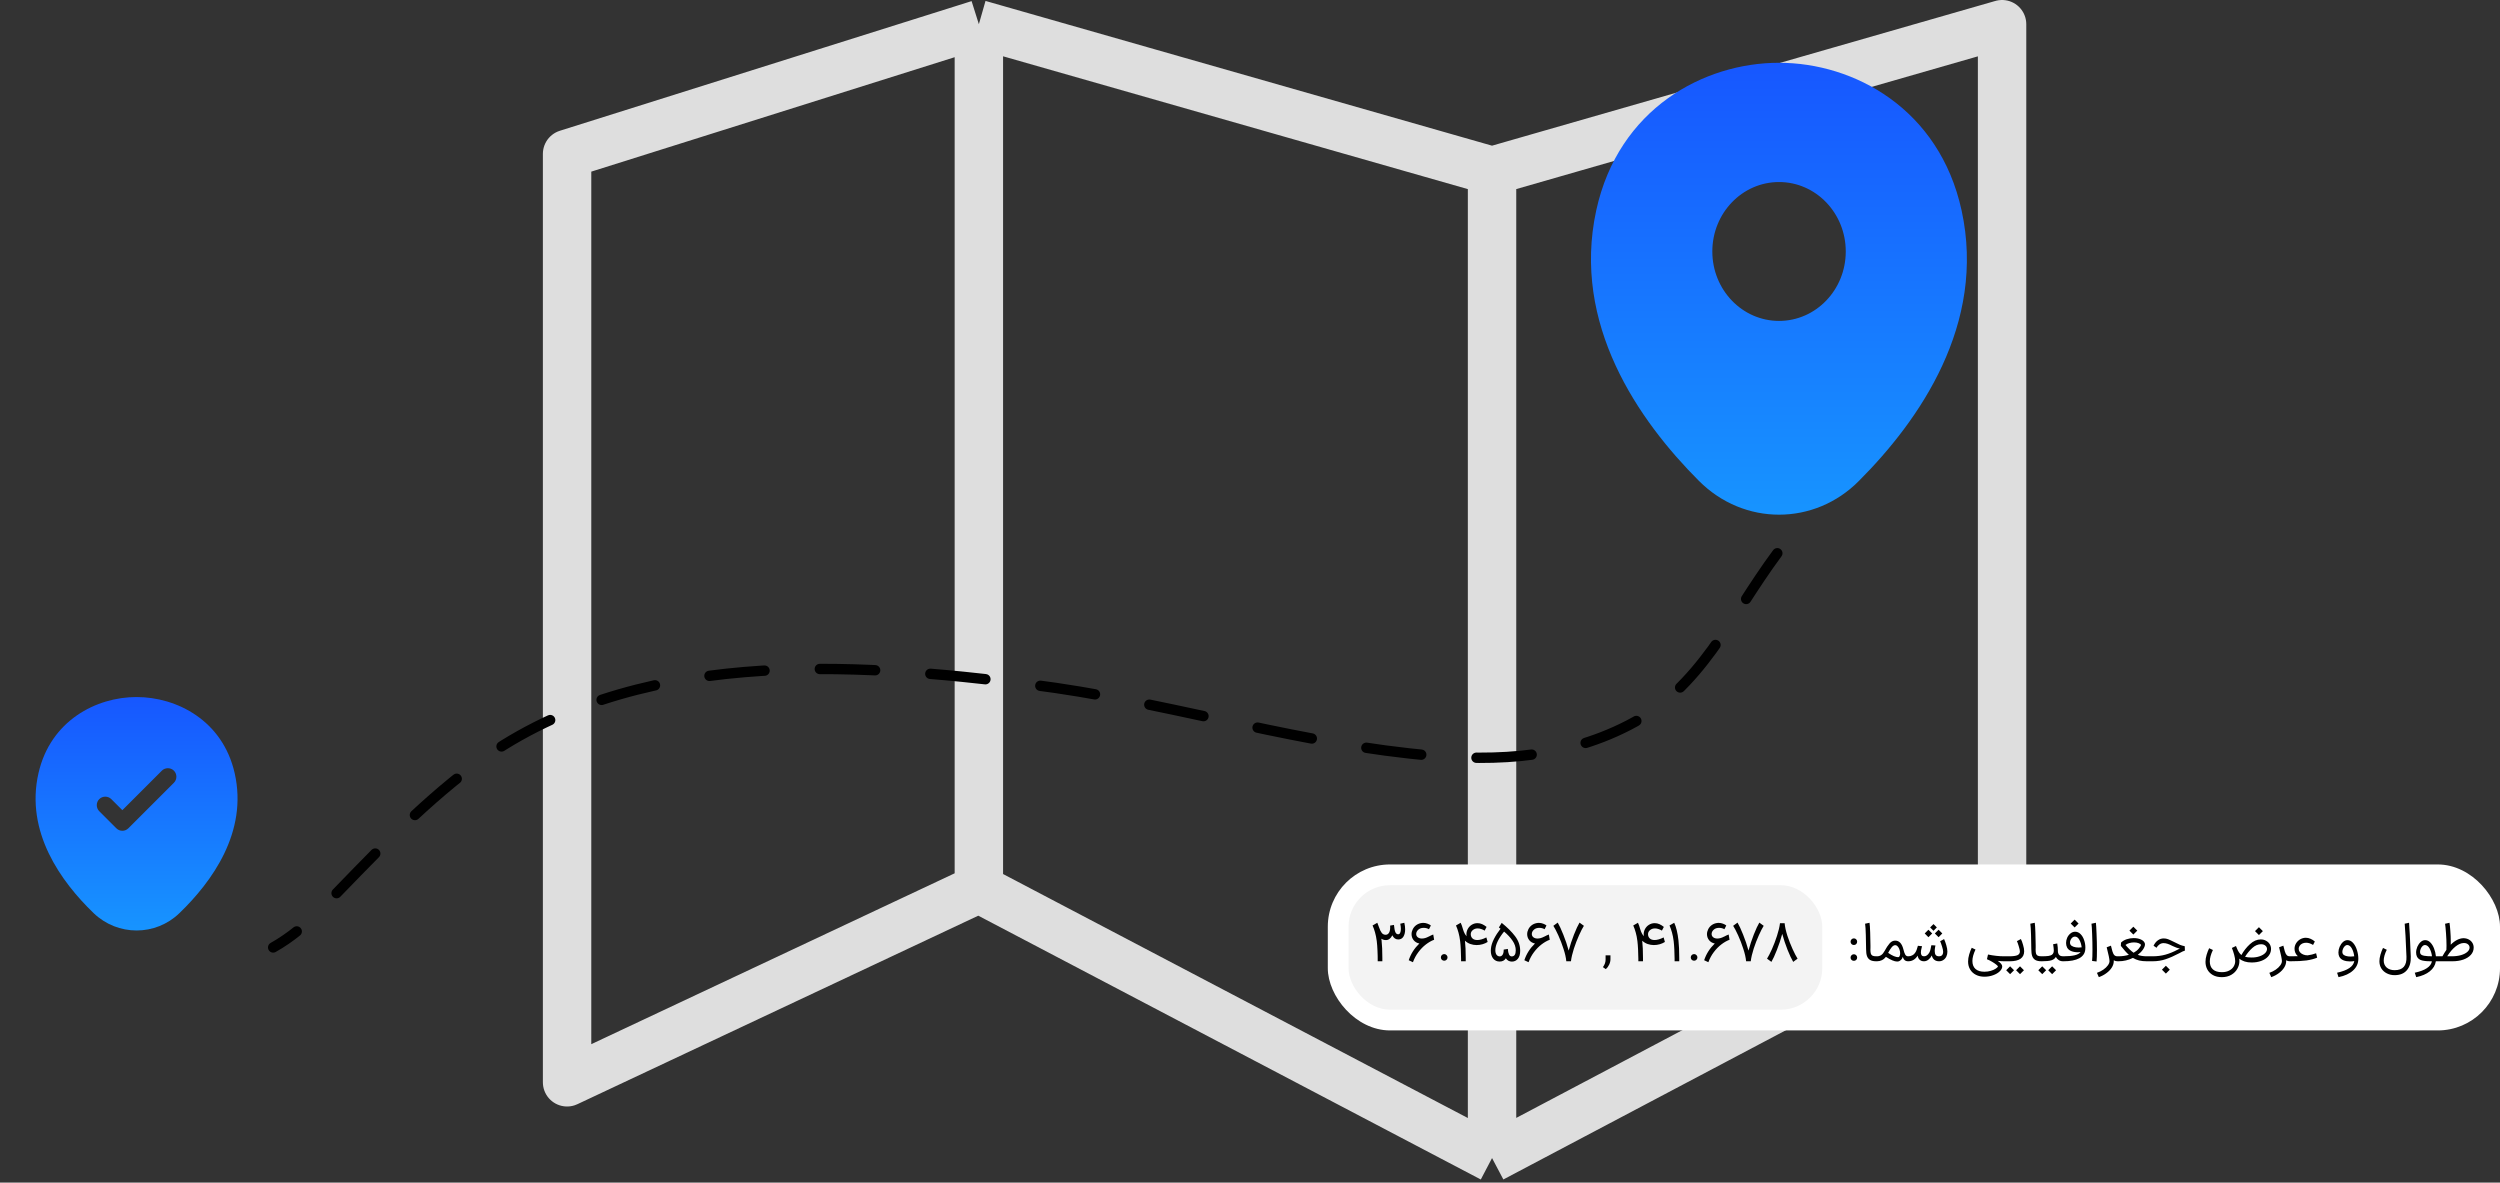 <svg width="723" height="342" viewBox="0 0 723 342" fill="none" xmlns="http://www.w3.org/2000/svg">
<rect x="0" y="0" width="723" height="342" fill="#333333" stroke="none"/>
<path d="M283.087 257L164 313V44.5L283.087 7M283.087 257L431.5 334.912M283.087 257V7M431.5 334.912L579 257V7L431.5 49.412M431.5 334.912V49.412M431.5 49.412L283.087 7" stroke="#DEDEDE" stroke-width="14" stroke-linejoin="round"/>
<g clip-path="url(#clip0_4887_2355)">
<path d="M567.297 60.869C560.865 31.416 536.182 18.156 514.499 18.156C514.499 18.156 514.499 18.156 514.438 18.156C492.817 18.156 468.072 31.352 461.64 60.805C454.474 93.7 473.829 121.559 491.347 139.09C497.839 145.592 506.169 148.844 514.499 148.844C522.829 148.844 531.159 145.592 537.59 139.09C555.108 121.559 574.463 93.764 567.297 60.869ZM514.499 92.808C503.842 92.808 495.205 83.819 495.205 72.726C495.205 61.634 503.842 52.645 514.499 52.645C525.157 52.645 533.793 61.634 533.793 72.726C533.793 83.819 525.157 92.808 514.499 92.808Z" fill="url(#paint0_linear_4887_2355)"/>
</g>
<g clip-path="url(#clip1_4887_2355)">
<path d="M67.875 223.638C64.451 208.397 51.153 201.583 39.501 201.583C39.501 201.583 39.501 201.583 39.468 201.583C27.848 201.583 14.583 208.397 11.126 223.605C7.242 240.59 17.644 254.974 27.058 264.059C30.547 267.417 35.024 269.096 39.501 269.096C43.977 269.096 48.454 267.417 51.91 264.059C61.324 254.974 71.726 240.623 67.875 223.638ZM50.297 226.37L37.13 239.536C36.637 240.03 36.011 240.261 35.386 240.261C34.761 240.261 34.135 240.03 33.641 239.536L28.704 234.599C27.749 233.644 27.749 232.064 28.704 231.11C29.658 230.155 31.238 230.155 32.193 231.11L35.386 234.303L46.808 222.881C47.763 221.926 49.343 221.926 50.297 222.881C51.252 223.835 51.252 225.415 50.297 226.37Z" fill="url(#paint1_linear_4887_2355)"/>
</g>
<path d="M514 160C500.012 178.874 492.124 198.821 471.037 209.709C450.846 220.134 429.211 220.288 407.444 217.884C370.777 213.834 335.043 202.595 298.399 198C245.999 191.429 182.759 187.086 136.961 221.419C120.689 233.616 107.087 248.323 92.753 263.027C88.5 267.39 84.13 271.116 79 274" stroke="black" stroke-width="3" stroke-linecap="round" stroke-dasharray="16 16"/>
<rect x="384" y="250" width="339" height="48" rx="18" fill="white"/>
<rect x="390" y="256" width="137" height="36" rx="12" fill="#F3F3F3"/>
<path d="M403.136 267.488C403.221 268.459 403.355 269.152 403.536 269.568C403.717 269.984 403.989 270.192 404.352 270.192C404.608 270.192 404.8 270.053 404.928 269.776C405.067 269.488 405.136 269.109 405.136 268.64C405.136 268.203 405.077 267.701 404.96 267.136L406.128 266.864C406.288 267.515 406.368 268.149 406.368 268.768C406.368 269.643 406.197 270.352 405.856 270.896C405.515 271.429 405.019 271.696 404.368 271.696C403.632 271.696 403.061 271.296 402.656 270.496C402.443 270.933 402.176 271.275 401.856 271.52C401.547 271.755 401.2 271.872 400.816 271.872C400.315 271.872 399.872 271.739 399.488 271.472L399.552 271.984C399.701 273.328 399.776 275.019 399.776 277.056V278H398.432C398.443 277.008 398.421 275.984 398.368 274.928C398.325 273.861 398.256 272.939 398.16 272.16C398.032 271.2 397.867 270.368 397.664 269.664C397.472 268.949 397.232 268.277 396.944 267.648L398.32 266.864C398.48 267.227 398.64 267.648 398.8 268.128C399.045 268.864 399.312 269.419 399.6 269.792C399.888 270.155 400.261 270.336 400.72 270.336C401.168 270.336 401.509 270.117 401.744 269.68C401.979 269.232 402.075 268.608 402.032 267.808C402.021 267.787 402.016 267.744 402.016 267.68L403.136 267.488ZM407.404 277.696C408.012 275.861 409.036 274.251 410.476 272.864C409.782 272.725 409.233 272.405 408.828 271.904C408.422 271.392 408.22 270.811 408.22 270.16C408.22 269.68 408.337 269.205 408.572 268.736C408.806 268.256 409.153 267.851 409.612 267.52C410.081 267.189 410.63 266.987 411.26 266.912C411.334 266.901 411.452 266.896 411.612 266.896C412.049 266.896 412.465 266.976 412.86 267.136C413.254 267.285 413.569 267.456 413.804 267.648L413.26 268.736C412.812 268.469 412.31 268.336 411.756 268.336C411.606 268.336 411.489 268.341 411.404 268.352C410.86 268.405 410.417 268.608 410.076 268.96C409.734 269.301 409.564 269.691 409.564 270.128C409.564 270.501 409.713 270.811 410.012 271.056C410.321 271.301 410.721 271.424 411.212 271.424C411.83 271.424 412.481 271.237 413.164 270.864V270.88C413.601 270.635 414.044 270.427 414.492 270.256L414.748 271.776C413.948 272.075 413.153 272.528 412.364 273.136C411.585 273.733 410.865 274.469 410.204 275.344C409.542 276.219 409.014 277.195 408.62 278.272L407.404 277.696ZM417.664 277.84C417.398 277.84 417.169 277.749 416.977 277.568C416.795 277.376 416.705 277.147 416.705 276.88C416.705 276.613 416.795 276.389 416.977 276.208C417.169 276.016 417.398 275.92 417.664 275.92C417.931 275.92 418.155 276.016 418.337 276.208C418.529 276.389 418.625 276.613 418.625 276.88C418.625 277.147 418.529 277.376 418.337 277.568C418.155 277.749 417.931 277.84 417.664 277.84ZM422.544 277.28C422.544 276.405 422.517 275.509 422.464 274.592C422.421 273.675 422.357 272.864 422.272 272.16C422.154 271.221 421.994 270.4 421.792 269.696C421.6 268.981 421.36 268.299 421.072 267.648L422.432 266.864C422.666 267.344 422.89 267.979 423.104 268.768C423.349 269.611 423.696 270.277 424.144 270.768L424.096 270.432C424.053 269.845 424.165 269.285 424.432 268.752C424.698 268.219 425.082 267.792 425.584 267.472C426.096 267.141 426.661 266.976 427.28 266.976C427.76 266.976 428.213 267.072 428.64 267.264C429.066 267.456 429.493 267.723 429.92 268.064L429.36 269.136C429.082 268.955 428.762 268.805 428.4 268.688C428.048 268.56 427.701 268.496 427.36 268.496C426.784 268.496 426.304 268.661 425.92 268.992C425.536 269.312 425.344 269.707 425.344 270.176C425.344 270.667 425.509 271.072 425.84 271.392C426.17 271.701 426.64 271.856 427.248 271.856C427.984 271.856 428.853 271.605 429.856 271.104L430.224 272.416C429.808 272.683 429.317 272.901 428.752 273.072C428.197 273.232 427.621 273.312 427.024 273.312C426.416 273.312 425.818 273.211 425.232 273.008C424.656 272.805 424.133 272.485 423.664 272.048C423.813 273.392 423.888 275.067 423.888 277.072V278H422.544V277.28ZM431.172 274.384C431.247 273.509 431.54 272.565 432.052 271.552C432.564 270.539 433.199 269.552 433.956 268.592C433.743 268.421 433.583 268.299 433.476 268.224L434.292 266.896C435.892 268.176 437.183 269.461 438.164 270.752C439.145 272.043 439.636 273.451 439.636 274.976C439.636 275.968 439.412 276.736 438.964 277.28C438.516 277.824 437.94 278.096 437.236 278.096C436.905 278.096 436.585 278.021 436.276 277.872C435.967 277.712 435.705 277.467 435.492 277.136C435.108 277.765 434.511 278.08 433.7 278.08C432.921 278.08 432.297 277.792 431.828 277.216C431.369 276.629 431.14 275.867 431.14 274.928C431.14 274.821 431.151 274.64 431.172 274.384ZM432.452 274.8C432.452 275.365 432.569 275.808 432.804 276.128C433.049 276.437 433.369 276.592 433.764 276.592C434.105 276.581 434.377 276.405 434.58 276.064C434.783 275.712 434.879 275.232 434.868 274.624L436.068 274.432C436.111 275.115 436.223 275.648 436.404 276.032C436.596 276.405 436.857 276.592 437.188 276.592C437.967 276.592 438.356 276.005 438.356 274.832C438.356 273.883 438.052 272.965 437.444 272.08C436.847 271.184 436.025 270.293 434.98 269.408C434.201 270.357 433.583 271.301 433.124 272.24C432.676 273.179 432.452 274.032 432.452 274.8ZM440.841 277.696C441.449 275.861 442.473 274.251 443.913 272.864C443.22 272.725 442.671 272.405 442.265 271.904C441.86 271.392 441.657 270.811 441.657 270.16C441.657 269.68 441.775 269.205 442.009 268.736C442.244 268.256 442.591 267.851 443.049 267.52C443.519 267.189 444.068 266.987 444.697 266.912C444.772 266.901 444.889 266.896 445.049 266.896C445.487 266.896 445.903 266.976 446.297 267.136C446.692 267.285 447.007 267.456 447.241 267.648L446.697 268.736C446.249 268.469 445.748 268.336 445.193 268.336C445.044 268.336 444.927 268.341 444.841 268.352C444.297 268.405 443.855 268.608 443.513 268.96C443.172 269.301 443.001 269.691 443.001 270.128C443.001 270.501 443.151 270.811 443.449 271.056C443.759 271.301 444.159 271.424 444.649 271.424C445.268 271.424 445.919 271.237 446.601 270.864V270.88C447.039 270.635 447.481 270.427 447.929 270.256L448.185 271.776C447.385 272.075 446.591 272.528 445.801 273.136C445.023 273.733 444.303 274.469 443.641 275.344C442.98 276.219 442.452 277.195 442.057 278.272L440.841 277.696ZM458.062 267.744C457.667 268.363 457.198 269.28 456.654 270.496C456.11 271.701 455.614 272.987 455.166 274.352C454.729 275.717 454.446 276.933 454.318 278H452.974C452.878 276.944 452.606 275.739 452.158 274.384C451.721 273.019 451.225 271.728 450.67 270.512C450.115 269.296 449.635 268.373 449.23 267.744L450.494 266.816C450.963 267.605 451.502 268.768 452.11 270.304C452.729 271.829 453.246 273.365 453.662 274.912C454.089 273.344 454.601 271.797 455.198 270.272C455.806 268.736 456.339 267.584 456.798 266.816L458.062 267.744ZM463.568 279.696C464.069 279.003 464.325 278.304 464.336 277.6V276.288H465.744V277.424C465.744 277.936 465.616 278.459 465.36 278.992C465.104 279.525 464.778 279.952 464.384 280.272L463.568 279.696ZM473.809 277.28C473.809 276.405 473.783 275.509 473.729 274.592C473.687 273.675 473.623 272.864 473.537 272.16C473.42 271.221 473.26 270.4 473.057 269.696C472.865 268.981 472.625 268.299 472.337 267.648L473.697 266.864C473.932 267.344 474.156 267.979 474.369 268.768C474.615 269.611 474.961 270.277 475.409 270.768L475.361 270.432C475.319 269.845 475.431 269.285 475.697 268.752C475.964 268.219 476.348 267.792 476.849 267.472C477.361 267.141 477.927 266.976 478.545 266.976C479.025 266.976 479.479 267.072 479.905 267.264C480.332 267.456 480.759 267.723 481.185 268.064L480.625 269.136C480.348 268.955 480.028 268.805 479.665 268.688C479.313 268.56 478.967 268.496 478.625 268.496C478.049 268.496 477.569 268.661 477.185 268.992C476.801 269.312 476.609 269.707 476.609 270.176C476.609 270.667 476.775 271.072 477.105 271.392C477.436 271.701 477.905 271.856 478.513 271.856C479.249 271.856 480.119 271.605 481.121 271.104L481.489 272.416C481.073 272.683 480.583 272.901 480.017 273.072C479.463 273.232 478.887 273.312 478.289 273.312C477.681 273.312 477.084 273.211 476.497 273.008C475.921 272.805 475.399 272.485 474.929 272.048C475.079 273.392 475.153 275.067 475.153 277.072V278H473.809V277.28ZM484.294 277.28C484.294 276.405 484.267 275.509 484.214 274.592C484.171 273.675 484.107 272.864 484.022 272.16C483.904 271.221 483.744 270.4 483.542 269.696C483.35 268.981 483.11 268.299 482.822 267.648L484.182 266.864C484.758 268.08 485.168 269.787 485.414 271.984C485.563 273.328 485.638 275.019 485.638 277.056V278H484.294V277.28ZM489.93 277.84C489.663 277.84 489.434 277.749 489.242 277.568C489.061 277.376 488.97 277.147 488.97 276.88C488.97 276.613 489.061 276.389 489.242 276.208C489.434 276.016 489.663 275.92 489.93 275.92C490.197 275.92 490.421 276.016 490.602 276.208C490.794 276.389 490.89 276.613 490.89 276.88C490.89 277.147 490.794 277.376 490.602 277.568C490.421 277.749 490.197 277.84 489.93 277.84ZM492.841 277.696C493.449 275.861 494.473 274.251 495.913 272.864C495.22 272.725 494.671 272.405 494.265 271.904C493.86 271.392 493.657 270.811 493.657 270.16C493.657 269.68 493.775 269.205 494.009 268.736C494.244 268.256 494.591 267.851 495.049 267.52C495.519 267.189 496.068 266.987 496.697 266.912C496.772 266.901 496.889 266.896 497.049 266.896C497.487 266.896 497.903 266.976 498.297 267.136C498.692 267.285 499.007 267.456 499.241 267.648L498.697 268.736C498.249 268.469 497.748 268.336 497.193 268.336C497.044 268.336 496.927 268.341 496.841 268.352C496.297 268.405 495.855 268.608 495.513 268.96C495.172 269.301 495.001 269.691 495.001 270.128C495.001 270.501 495.151 270.811 495.449 271.056C495.759 271.301 496.159 271.424 496.649 271.424C497.268 271.424 497.919 271.237 498.601 270.864V270.88C499.039 270.635 499.481 270.427 499.929 270.256L500.185 271.776C499.385 272.075 498.591 272.528 497.801 273.136C497.023 273.733 496.303 274.469 495.641 275.344C494.98 276.219 494.452 277.195 494.057 278.272L492.841 277.696ZM510.062 267.744C509.667 268.363 509.198 269.28 508.654 270.496C508.11 271.701 507.614 272.987 507.166 274.352C506.729 275.717 506.446 276.933 506.318 278H504.974C504.878 276.944 504.606 275.739 504.158 274.384C503.721 273.019 503.225 271.728 502.67 270.512C502.115 269.296 501.635 268.373 501.23 267.744L502.494 266.816C502.963 267.605 503.502 268.768 504.11 270.304C504.729 271.829 505.246 273.365 505.662 274.912C506.089 273.344 506.601 271.797 507.198 270.272C507.806 268.736 508.339 267.584 508.798 266.816L510.062 267.744ZM511.027 277.248C511.422 276.629 511.891 275.717 512.435 274.512C512.979 273.296 513.47 272.005 513.907 270.64C514.355 269.275 514.643 268.059 514.771 266.992H516.115C516.211 268.048 516.478 269.259 516.915 270.624C517.363 271.979 517.864 273.264 518.419 274.48C518.974 275.696 519.454 276.619 519.859 277.248L518.595 278.176C518.126 277.387 517.582 276.229 516.963 274.704C516.355 273.168 515.843 271.627 515.427 270.08C515 271.648 514.483 273.2 513.875 274.736C513.278 276.261 512.75 277.408 512.291 278.176L511.027 277.248Z" fill="black"/>
<path d="M536.144 273.296C535.877 273.296 535.648 273.205 535.456 273.024C535.275 272.832 535.184 272.603 535.184 272.336C535.184 272.069 535.275 271.845 535.456 271.664C535.648 271.472 535.877 271.376 536.144 271.376C536.411 271.376 536.635 271.472 536.816 271.664C536.997 271.845 537.088 272.069 537.088 272.336C537.088 272.603 536.997 272.832 536.816 273.024C536.635 273.205 536.411 273.296 536.144 273.296ZM535.184 276.928C535.184 276.661 535.275 276.437 535.456 276.256C535.648 276.064 535.877 275.968 536.144 275.968C536.411 275.968 536.635 276.064 536.816 276.256C536.997 276.437 537.088 276.661 537.088 276.928C537.088 277.195 536.997 277.419 536.816 277.6C536.635 277.781 536.411 277.872 536.144 277.872C535.877 277.872 535.648 277.781 535.456 277.6C535.275 277.419 535.184 277.195 535.184 276.928ZM542.618 278C541.86 278 541.268 277.877 540.842 277.632C540.415 277.376 540.111 276.997 539.93 276.496C539.759 275.995 539.674 275.333 539.674 274.512C539.674 273.296 539.647 271.92 539.594 270.384C539.551 268.837 539.482 267.755 539.386 267.136L540.666 266.864C540.751 267.408 540.815 268.363 540.858 269.728C540.911 271.083 540.938 272.315 540.938 273.424V274.096L540.922 274.656C540.922 275.157 540.964 275.541 541.05 275.808C541.135 276.064 541.295 276.256 541.53 276.384C541.775 276.501 542.138 276.56 542.618 276.56H542.698L542.778 277.28L542.698 278H542.618ZM542.545 276.56H542.865C543.761 276.56 544.47 276.064 544.993 275.072C545.516 274.112 546.001 273.376 546.449 272.864C546.897 272.341 547.404 272.064 547.969 272.032C549.196 271.968 550.028 272.811 550.465 274.56C550.636 275.275 550.817 275.787 551.009 276.096C551.201 276.405 551.468 276.56 551.809 276.56H551.953L552.033 277.28L551.953 278H551.809C551.02 278 550.508 277.563 550.273 276.688C550.241 276.944 550.129 277.184 549.937 277.408C549.756 277.632 549.553 277.803 549.329 277.92C549.148 278.027 548.924 278.08 548.657 278.08C547.889 278.08 546.806 277.627 545.409 276.72C545.089 277.136 544.705 277.456 544.257 277.68C543.82 277.893 543.345 278 542.833 278H542.545V276.56ZM546.049 275.568C546.646 275.984 547.196 276.299 547.697 276.512C548.209 276.715 548.614 276.816 548.913 276.816C549.02 276.816 549.105 276.8 549.169 276.768C549.404 276.544 549.521 276.181 549.521 275.68C549.521 275.328 549.457 274.971 549.329 274.608C549.212 274.245 549.041 273.947 548.817 273.712C548.604 273.467 548.358 273.344 548.081 273.344C547.761 273.344 547.43 273.541 547.089 273.936C546.758 274.331 546.412 274.875 546.049 275.568ZM560.723 278C560.179 277.989 559.731 277.84 559.379 277.552C559.038 277.264 558.803 276.853 558.675 276.32C558.43 276.811 558.11 277.211 557.715 277.52C557.331 277.829 556.91 277.989 556.451 278H556.403C555.912 278 555.502 277.856 555.171 277.568C554.851 277.269 554.659 276.869 554.595 276.368C554.264 276.901 553.87 277.307 553.411 277.584C552.952 277.861 552.446 278 551.891 278H551.827L551.747 277.28L551.827 276.56H551.907C552.302 276.56 552.675 276.469 553.027 276.288C553.379 276.107 553.651 275.867 553.843 275.568C554.046 275.28 554.2 274.976 554.307 274.656C554.424 274.336 554.542 273.957 554.659 273.52L555.859 273.648C555.838 273.712 555.795 273.872 555.731 274.128C555.667 274.384 555.614 274.624 555.571 274.848C555.539 275.072 555.523 275.275 555.523 275.456C555.523 276.192 555.822 276.56 556.419 276.56H556.451C557.048 276.56 557.56 276.187 557.987 275.44C558.126 275.184 558.232 274.88 558.307 274.528C558.392 274.176 558.472 273.787 558.547 273.36L559.731 273.424C559.72 273.467 559.683 273.664 559.619 274.016C559.555 274.368 559.523 274.709 559.523 275.04C559.523 275.552 559.619 275.936 559.811 276.192C560.014 276.437 560.328 276.56 560.755 276.56C561.555 276.56 561.955 276.117 561.955 275.232C561.955 274.869 561.848 274.363 561.635 273.712C561.432 273.051 561.251 272.549 561.091 272.208L562.227 271.584C562.44 272.032 562.654 272.619 562.867 273.344C563.08 274.059 563.187 274.688 563.187 275.232C563.187 275.744 563.086 276.213 562.883 276.64C562.68 277.056 562.392 277.387 562.019 277.632C561.656 277.877 561.246 278 560.787 278H560.755H560.723ZM557.699 268.88L558.787 269.952L557.699 271.04L556.627 269.952L557.699 268.88ZM559.171 267.248L560.131 268.208L559.171 269.184L558.195 268.208L559.171 267.248ZM560.643 268.88L561.715 269.952L560.643 271.04L559.555 269.952L560.643 268.88ZM573.891 282.464C572.974 282.464 572.158 282.283 571.443 281.92C570.739 281.568 570.185 281.061 569.779 280.4C569.374 279.739 569.171 278.965 569.171 278.08C569.171 277.429 569.278 276.741 569.491 276.016C569.705 275.291 569.95 274.651 570.227 274.096L571.315 274.608C570.718 275.867 570.419 276.965 570.419 277.904C570.419 278.917 570.718 279.691 571.315 280.224C571.913 280.757 572.771 281.024 573.891 281.024C574.542 281.024 575.155 280.939 575.731 280.768C576.318 280.597 576.798 280.384 577.171 280.128C577.545 279.883 577.758 279.664 577.811 279.472C577.758 279.355 577.571 279.168 577.251 278.912C576.942 278.667 576.553 278.405 576.083 278.128C575.614 277.851 575.129 277.611 574.627 277.408L574.931 276.048C576.585 276.389 578.131 276.56 579.571 276.56H580.259L580.339 277.28L580.259 278H579.571C579.081 278 578.473 277.963 577.747 277.888C578.611 278.475 579.043 279.008 579.043 279.488C579.043 279.979 578.803 280.453 578.323 280.912C577.854 281.371 577.219 281.744 576.419 282.032C575.63 282.32 574.787 282.464 573.891 282.464ZM580.044 277.28L580.124 276.56H581.036C582.178 276.56 582.983 276.453 583.452 276.24C583.922 276.016 584.156 275.653 584.156 275.152C584.146 274.821 584.034 274.32 583.82 273.648C583.618 272.965 583.442 272.475 583.292 272.176L584.444 271.568C584.658 271.984 584.866 272.549 585.068 273.264C585.282 273.968 585.388 274.581 585.388 275.104C585.388 276.053 585.042 276.773 584.348 277.264C583.655 277.755 582.61 278 581.212 278H580.124L580.044 277.28ZM581.324 279.456L582.46 280.592L581.324 281.728L580.188 280.592L581.324 279.456ZM584.188 279.456L585.324 280.592L584.188 281.728L583.052 280.592L584.188 279.456ZM590.399 278C589.642 278 589.05 277.877 588.623 277.632C588.196 277.376 587.892 276.997 587.711 276.496C587.54 275.995 587.455 275.333 587.455 274.512C587.455 273.296 587.428 271.92 587.375 270.384C587.332 268.837 587.263 267.755 587.167 267.136L588.447 266.864C588.532 267.408 588.596 268.363 588.639 269.728C588.692 271.083 588.719 272.315 588.719 273.424V274.096L588.703 274.656C588.703 275.157 588.746 275.541 588.831 275.808C588.916 276.064 589.076 276.256 589.311 276.384C589.556 276.501 589.919 276.56 590.399 276.56H590.479L590.559 277.28L590.479 278H590.399ZM590.326 276.56H590.47C591.292 276.56 591.932 276.528 592.39 276.464C592.849 276.389 593.185 276.277 593.398 276.128C593.612 275.979 593.766 275.776 593.862 275.52C593.926 275.328 593.958 275.099 593.958 274.832C593.958 274.491 593.894 273.904 593.766 273.072L594.95 272.848C595.078 273.52 595.148 274.373 595.158 275.408C595.308 276.176 595.793 276.56 596.614 276.56H596.726L596.806 277.28L596.726 278H596.614C596.166 278 595.761 277.888 595.398 277.664C595.036 277.429 594.753 277.12 594.55 276.736C594.294 277.205 593.857 277.536 593.238 277.728C592.62 277.909 591.697 278 590.47 278H590.326V276.56ZM590.614 279.456L591.75 280.592L590.614 281.728L589.478 280.592L590.614 279.456ZM593.478 279.456L594.614 280.592L593.478 281.728L592.342 280.592L593.478 279.456ZM596.545 276.56H596.737C598.081 276.56 599.158 276.464 599.969 276.272C600.79 276.08 601.371 275.771 601.713 275.344C601.446 275.376 601.179 275.392 600.913 275.392C600.198 275.392 599.563 275.28 599.009 275.056C598.454 274.832 598.054 274.491 597.809 274.032C597.606 273.637 597.505 273.195 597.505 272.704C597.505 272.181 597.617 271.669 597.841 271.168C598.075 270.667 598.395 270.256 598.801 269.936C599.206 269.616 599.649 269.456 600.129 269.456C600.715 269.456 601.233 269.68 601.681 270.128C602.139 270.576 602.486 271.157 602.721 271.872C602.966 272.576 603.089 273.296 603.089 274.032C603.089 274.171 603.078 274.368 603.057 274.624C602.961 275.712 602.379 276.549 601.313 277.136C600.246 277.712 598.721 278 596.737 278H596.545V276.56ZM598.785 273.184C598.945 273.451 599.243 273.659 599.681 273.808C600.118 273.957 600.614 274.032 601.169 274.032C601.489 274.032 601.771 274.011 602.017 273.968C601.921 273.147 601.702 272.427 601.361 271.808C601.03 271.179 600.598 270.864 600.065 270.864C599.809 270.864 599.569 270.949 599.345 271.12C599.131 271.291 598.961 271.515 598.833 271.792C598.705 272.059 598.641 272.325 598.641 272.592C598.641 272.805 598.689 273.003 598.785 273.184ZM599.985 265.952L601.121 267.088L599.985 268.224L598.849 267.088L599.985 265.952ZM605.03 277.904C605.105 277.264 605.142 276.181 605.142 274.656C605.142 273.205 605.11 271.707 605.046 270.16C604.993 268.603 604.929 267.595 604.854 267.136L606.134 266.864C606.198 267.355 606.262 268.427 606.326 270.08C606.401 271.723 606.438 273.285 606.438 274.768C606.438 276.261 606.401 277.36 606.326 278.064L605.03 277.904ZM612.374 278C611.968 278 611.611 277.904 611.302 277.712V277.952C611.302 278.581 611.115 279.195 610.742 279.792C610.368 280.4 609.851 280.944 609.19 281.424C608.539 281.915 607.803 282.304 606.982 282.592L606.438 281.344C607.12 281.109 607.739 280.8 608.294 280.416C608.848 280.032 609.28 279.621 609.59 279.184C609.91 278.747 610.07 278.336 610.07 277.952C610.07 277.408 609.798 276.075 609.254 273.952L610.486 273.488C610.656 274.043 610.795 274.581 610.902 275.104C611.062 275.637 611.254 276.016 611.478 276.24C611.702 276.453 612 276.56 612.374 276.56H612.486L612.566 277.28L612.486 278H612.374ZM612.326 276.56H612.662C613.729 276.56 614.732 276.416 615.67 276.128C615.009 275.552 614.236 274.693 613.35 273.552L613.398 272.608C613.825 272.181 614.369 271.856 615.03 271.632C615.692 271.408 616.374 271.296 617.078 271.296C617.878 271.296 618.577 271.435 619.174 271.712C619.772 271.979 620.145 272.357 620.294 272.848C620.316 272.955 620.326 273.045 620.326 273.12C620.326 273.536 620.14 274.021 619.766 274.576C619.393 275.131 618.886 275.653 618.246 276.144C618.972 276.421 619.836 276.56 620.838 276.56H621.238L621.318 277.28L621.238 278H620.838C620.017 278 619.286 277.925 618.646 277.776C618.006 277.616 617.404 277.365 616.838 277.024C615.537 277.675 614.145 278 612.662 278H612.326V276.56ZM614.694 273.28C615.548 274.293 616.332 275.045 617.046 275.536C617.665 275.184 618.15 274.795 618.502 274.368C618.865 273.931 619.094 273.573 619.19 273.296C619.084 273.072 618.838 272.891 618.454 272.752C618.081 272.613 617.644 272.544 617.142 272.544C616.694 272.544 616.252 272.608 615.814 272.736C615.377 272.853 615.004 273.035 614.694 273.28ZM616.966 268L618.102 269.136L616.966 270.272L615.83 269.136L616.966 268ZM621.06 276.56H622.532C623.866 276.56 625.108 276.4 626.26 276.08C627.423 275.749 628.586 275.275 629.748 274.656C629.972 274.528 630.196 274.416 630.42 274.32C629.759 274.203 629.044 273.952 628.276 273.568C627.764 273.301 627.306 273.099 626.9 272.96C626.495 272.821 626.095 272.752 625.7 272.752C625.252 272.752 624.847 272.885 624.484 273.152C624.122 273.419 623.85 273.733 623.668 274.096L622.804 273.504C623.146 272.811 623.567 272.288 624.068 271.936C624.57 271.573 625.13 271.392 625.748 271.392C626.196 271.392 626.612 271.467 626.996 271.616C627.391 271.765 627.972 272.032 628.74 272.416C629.455 272.779 630.015 273.051 630.42 273.232C630.836 273.403 631.306 273.541 631.828 273.648L631.876 274.912C631.663 274.976 631.439 275.061 631.204 275.168C630.98 275.275 630.655 275.445 630.228 275.68C628.788 276.437 627.482 277.013 626.308 277.408C625.146 277.803 623.887 278 622.532 278H621.06V276.56ZM626.372 279.296L627.508 280.432L626.372 281.568L625.236 280.432L626.372 279.296ZM642.548 282.592C641.535 282.592 640.671 282.389 639.956 281.984C639.252 281.579 638.719 281.04 638.356 280.368C638.004 279.696 637.828 278.96 637.828 278.16C637.828 277.52 637.935 276.848 638.148 276.144C638.362 275.44 638.607 274.8 638.884 274.224L639.972 274.736C639.375 275.995 639.076 277.093 639.076 278.032C639.076 279.045 639.375 279.819 639.972 280.352C640.57 280.885 641.428 281.152 642.548 281.152C643.412 281.152 644.132 280.992 644.708 280.672C645.295 280.363 645.727 279.963 646.004 279.472C646.282 278.992 646.42 278.485 646.42 277.952C646.42 277.451 646.319 276.832 646.116 276.096C645.914 275.36 645.695 274.709 645.46 274.144L646.644 273.584C646.708 273.723 646.794 273.931 646.9 274.208C647.082 274.677 647.279 275.072 647.492 275.392C647.706 275.712 647.946 275.979 648.212 276.192C648.874 274.997 649.7 273.947 650.692 273.04C651.684 272.133 652.724 271.68 653.812 271.68C654.399 271.68 654.927 271.819 655.396 272.096C655.876 272.363 656.239 272.731 656.484 273.2C656.73 273.669 656.826 274.181 656.772 274.736C656.698 275.451 656.41 276.085 655.908 276.64C655.418 277.184 654.756 277.605 653.924 277.904C653.103 278.203 652.186 278.352 651.172 278.352C649.69 278.352 648.5 277.979 647.604 277.232C647.626 277.552 647.636 277.792 647.636 277.952C647.636 278.72 647.434 279.461 647.028 280.176C646.634 280.891 646.052 281.472 645.284 281.92C644.516 282.368 643.604 282.592 642.548 282.592ZM649.268 276.704C649.78 276.843 650.42 276.912 651.188 276.912C652.042 276.912 652.804 276.795 653.476 276.56C654.159 276.325 654.687 276.021 655.06 275.648C655.434 275.264 655.62 274.864 655.62 274.448C655.62 274.064 655.46 273.739 655.14 273.472C654.831 273.205 654.415 273.072 653.892 273.072C653.007 273.072 652.17 273.429 651.38 274.144C650.591 274.859 649.887 275.712 649.268 276.704ZM653.284 268.144L654.42 269.28L653.284 270.416L652.148 269.28L653.284 268.144ZM662.233 278C661.828 278 661.47 277.904 661.161 277.712V277.952C661.161 278.581 660.974 279.195 660.601 279.792C660.228 280.4 659.71 280.944 659.049 281.424C658.398 281.915 657.662 282.304 656.841 282.592L656.297 281.344C656.98 281.109 657.598 280.8 658.153 280.416C658.708 280.032 659.14 279.621 659.449 279.184C659.769 278.747 659.929 278.336 659.929 277.952C659.929 277.408 659.657 276.075 659.113 273.952L660.345 273.488C660.516 274.043 660.654 274.581 660.761 275.104C660.921 275.637 661.113 276.016 661.337 276.24C661.561 276.453 661.86 276.56 662.233 276.56H662.345L662.425 277.28L662.345 278H662.233ZM662.186 276.56H662.378C662.932 276.56 663.647 276.549 664.522 276.528C663.892 275.931 663.578 275.216 663.578 274.384C663.578 273.861 663.706 273.371 663.962 272.912C664.228 272.443 664.586 272.059 665.034 271.76C665.482 271.461 665.978 271.28 666.522 271.216C666.596 271.205 666.703 271.2 666.842 271.2C667.311 271.2 667.77 271.301 668.218 271.504C668.676 271.696 669.087 271.957 669.45 272.288L668.938 273.28C668.244 272.853 667.578 272.64 666.938 272.64C666.511 272.64 666.132 272.72 665.802 272.88C665.482 273.04 665.231 273.259 665.05 273.536C664.868 273.803 664.778 274.091 664.778 274.4C664.778 274.731 664.89 275.045 665.114 275.344C665.348 275.632 665.663 275.861 666.058 276.032C666.452 276.203 666.884 276.288 667.354 276.288C668.239 276.171 669.06 275.968 669.818 275.68L670.122 276.96C669.247 277.323 668.218 277.589 667.034 277.76C665.85 277.92 664.298 278 662.378 278H662.186V276.56ZM675.886 281.312C677.433 280.971 678.612 280.523 679.422 279.968C680.244 279.424 680.724 278.747 680.862 277.936C680.521 278.011 680.11 278.048 679.63 278.048C678.937 278.048 678.308 277.941 677.742 277.728C677.177 277.504 676.772 277.152 676.526 276.672C676.356 276.331 676.27 275.931 676.27 275.472C676.27 274.917 676.388 274.363 676.622 273.808C676.868 273.253 677.188 272.795 677.582 272.432C677.988 272.069 678.42 271.888 678.878 271.888C679.508 271.888 680.062 272.165 680.542 272.72C681.022 273.275 681.39 273.973 681.646 274.816C681.902 275.648 682.03 276.469 682.03 277.28C682.03 278.603 681.524 279.728 680.51 280.656C679.508 281.584 678.105 282.229 676.302 282.592L675.886 281.312ZM677.55 275.872C677.71 276.128 677.993 276.32 678.398 276.448C678.814 276.576 679.289 276.64 679.822 276.64C680.132 276.64 680.473 276.613 680.846 276.56C680.74 275.696 680.51 274.944 680.158 274.304C679.817 273.664 679.38 273.328 678.846 273.296C678.612 273.285 678.382 273.381 678.158 273.584C677.934 273.787 677.753 274.048 677.614 274.368C677.476 274.688 677.406 274.992 677.406 275.28C677.406 275.515 677.454 275.712 677.55 275.872ZM692.525 282.016C691.703 282.016 690.957 281.845 690.285 281.504C689.623 281.173 689.095 280.704 688.701 280.096C688.317 279.488 688.125 278.784 688.125 277.984C688.125 277.419 688.226 276.784 688.429 276.08C688.631 275.376 688.877 274.731 689.165 274.144L690.253 274.672C689.666 275.867 689.373 276.907 689.373 277.792C689.373 278.624 689.655 279.296 690.221 279.808C690.797 280.32 691.565 280.576 692.525 280.576C693.73 280.576 694.615 280.251 695.181 279.6C695.746 278.949 696.002 277.973 695.949 276.672C695.757 271.84 695.586 268.661 695.437 267.136L696.701 266.864C696.807 267.952 696.973 271.2 697.197 276.608C697.261 278.315 696.882 279.643 696.061 280.592C695.25 281.541 694.071 282.016 692.525 282.016ZM698.355 281.312C699.87 280.981 701.032 280.544 701.843 280C702.664 279.467 703.155 278.805 703.315 278.016C702.163 278.027 701.224 277.947 700.499 277.776C699.774 277.595 699.272 277.227 698.995 276.672C698.824 276.331 698.739 275.931 698.739 275.472C698.739 274.917 698.856 274.363 699.091 273.808C699.336 273.253 699.656 272.795 700.051 272.432C700.456 272.069 700.888 271.888 701.347 271.888C701.923 271.888 702.43 272.117 702.867 272.576C703.315 273.035 703.672 273.621 703.939 274.336C704.216 275.051 704.392 275.792 704.467 276.56H705.059L705.139 277.28L705.059 278H704.451C704.27 279.152 703.683 280.123 702.691 280.912C701.71 281.701 700.403 282.261 698.771 282.592L698.355 281.312ZM700.019 275.872C700.19 276.139 700.563 276.32 701.139 276.416C701.726 276.512 702.456 276.56 703.331 276.56C703.224 275.696 702.995 274.944 702.643 274.304C702.291 273.664 701.848 273.328 701.315 273.296C701.08 273.285 700.851 273.381 700.627 273.584C700.403 273.787 700.222 274.048 700.083 274.368C699.944 274.688 699.875 274.992 699.875 275.28C699.875 275.515 699.923 275.712 700.019 275.872ZM706.346 276.56C706.73 275.867 707.114 275.248 707.498 274.704C707.519 274.213 707.53 273.803 707.53 273.472C707.53 272.416 707.482 271.227 707.386 269.904C707.29 268.581 707.199 267.664 707.114 267.152L708.394 266.864C708.479 267.344 708.559 268.112 708.634 269.168C708.719 270.213 708.762 271.248 708.762 272.272C708.762 272.699 708.756 273.013 708.746 273.216C709.343 272.608 709.956 272.144 710.586 271.824C711.215 271.504 711.828 271.339 712.426 271.328C712.98 271.328 713.482 271.445 713.93 271.68C714.388 271.915 714.746 272.24 715.002 272.656C715.258 273.061 715.386 273.525 715.386 274.048C715.386 274.827 715.119 275.52 714.586 276.128C714.052 276.725 713.316 277.189 712.378 277.52C711.439 277.84 710.388 278 709.226 278H704.857V276.56H706.346ZM709.034 276.56C710.036 276.56 710.932 276.448 711.722 276.224C712.511 275.989 713.119 275.68 713.546 275.296C713.983 274.912 714.202 274.496 714.202 274.048C714.202 273.664 714.052 273.349 713.753 273.104C713.466 272.848 713.066 272.72 712.554 272.72C711.775 272.72 710.964 273.061 710.122 273.744C709.29 274.416 708.49 275.355 707.722 276.56H709.034Z" fill="black"/>
<defs>
<linearGradient id="paint0_linear_4887_2355" x1="514.469" y1="18.156" x2="514.469" y2="148.844" gradientUnits="userSpaceOnUse">
<stop stop-color="#1757FF"/>
<stop offset="1" stop-color="#1794FF"/>
</linearGradient>
<linearGradient id="paint1_linear_4887_2355" x1="39.494" y1="201.583" x2="39.494" y2="269.096" gradientUnits="userSpaceOnUse">
<stop stop-color="#1757FF"/>
<stop offset="1" stop-color="#1794FF"/>
</linearGradient>
<clipPath id="clip0_4887_2355">
<rect width="147" height="153" fill="white" transform="translate(441 7)"/>
</clipPath>
<clipPath id="clip1_4887_2355">
<rect width="79" height="79" fill="white" transform="translate(0 195)"/>
</clipPath>
</defs>
</svg>
